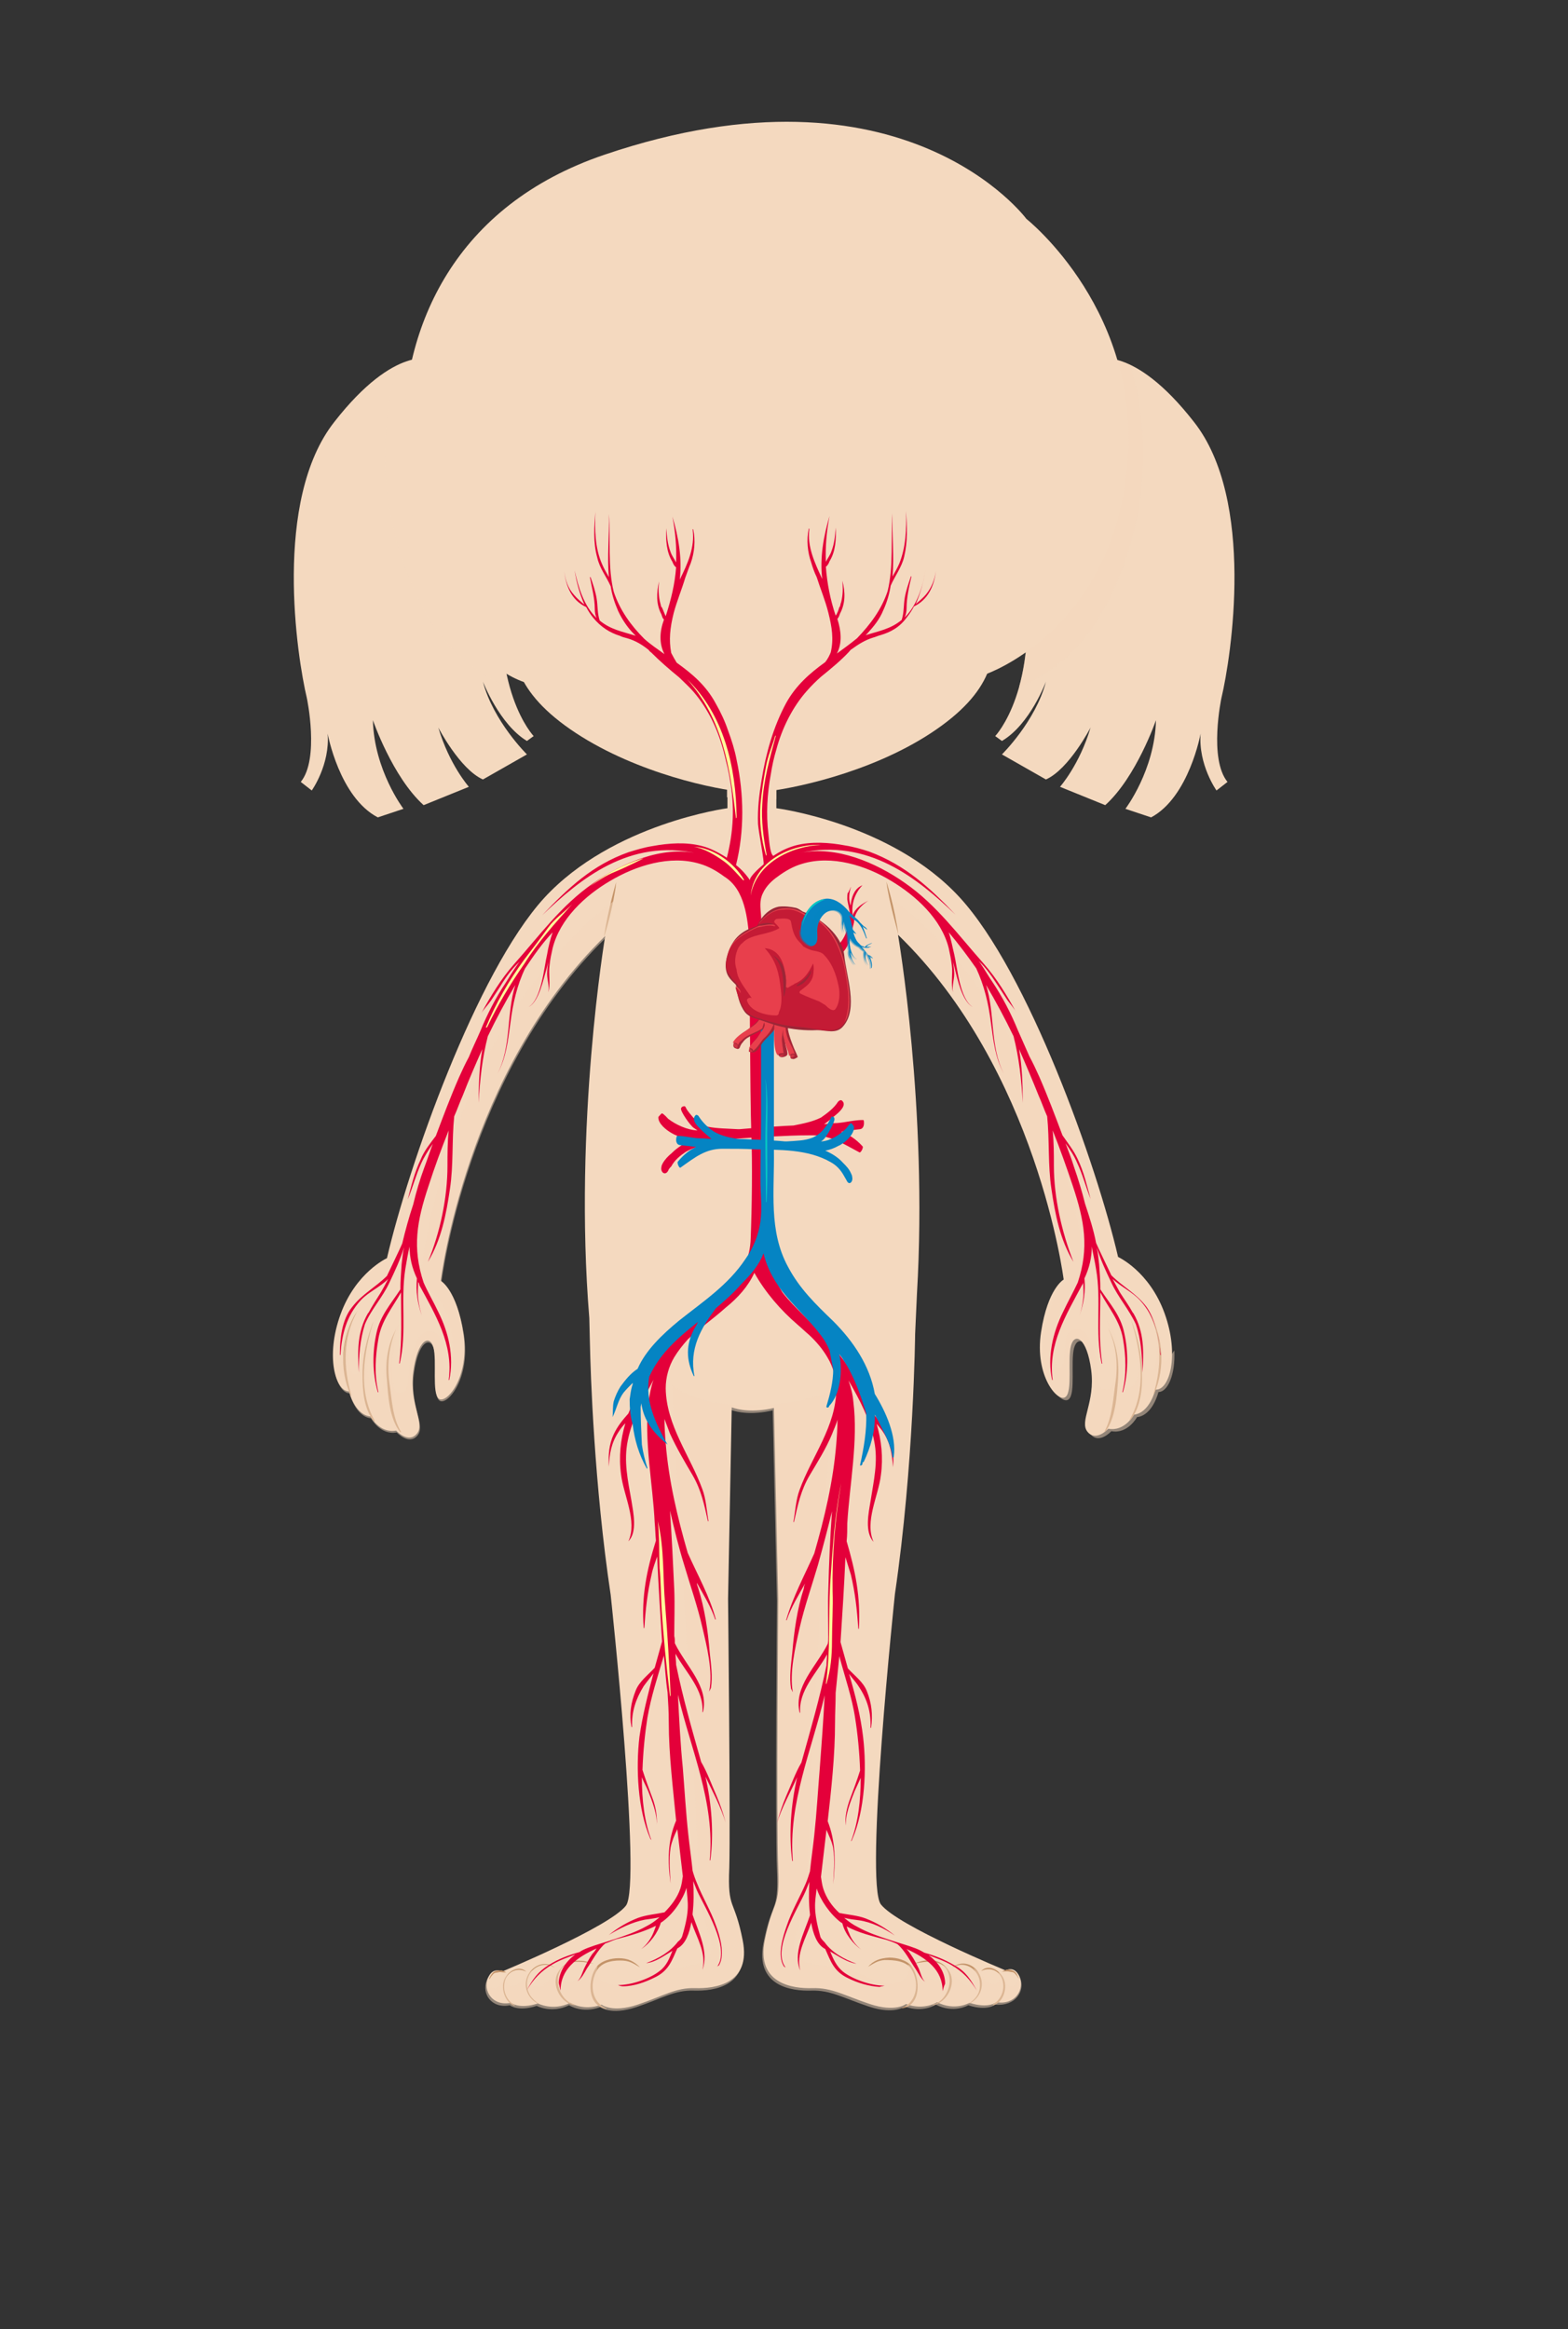 			<svg version="1.1" id="Layer_1" xmlns="http://www.w3.org/2000/svg" xmlns:xlink="http://www.w3.org/1999/xlink"
				x="0px" y="0px" viewBox="0 0 256.5 381" style="enable-background:new 0 0 256.5 381;" xml:space="preserve">
				<rect x="0" y="0" width="256.5" height="381" fill="#333333" stroke="none"/>
				<style type="text/css">
					.st0 {
						fill: #F4D9BF;
					}

					.st1 {
						opacity: 0.7;
						fill: #F4D9BF;
						enable-background: new;
					}

					.st2 {
						fill: #C39368;
					}

					.st3 {
						opacity: 0.8;
						fill: #F4D9BF;
						enable-background: new;
					}

					.st4 {
						opacity: 0.5;
						fill: #F4D9BF;
						enable-background: new;
					}

					.st5 {
						opacity: 0.5;
					}

					.st6 {
						fill: #E4003A;
					}

					.st7 {
						fill: #FFFF9A;
					}

					.st8 {
						fill: #05C8C3;
					}

					.st9 {
						fill: #0584C3;
					}

					.st10 {
						fill: #A62637;
					}

					.st11 {
						opacity: 0.6;
						fill: #E83F4C;
						enable-background: new;
					}

					.st12 {
						fill: #E83F4C;
					}

					.st13 {
						fill: #9C2637;
					}

					.st14 {
						fill: #C41B35;
					}

					.st15 {
						opacity: 0.5;
						fill: #0584C3;
						enable-background: new;
					}
				</style>
				<g>
					<g>
						<g>
							<g>
								<g>
									<path class="st0" d="M190.5,214.8c-2.5-6.9-7.6-9.2-7.6-9.2c-3.5-15.1-14.7-46.6-25.9-58.8c-11.2-12.2-30-14.6-30-14.6l0-5.6
						l-4,0l-4,0l0,5.6c0,0-18.8,2.5-30,14.7c-11.1,12.2-22.2,43.8-25.7,58.9c0,0-5.1,2.3-7.6,9.2s-0.8,12.6,1.4,12.6
						c0,0,0.9,3.8,3.5,4.1c0,0,1.5,2.8,4.2,2.3c0,0,2,2.2,3.4,0.5s-1.3-4.8-0.6-10.1c0.7-5.3,2.7-6.2,3.3-4c0.6,2.2-0.3,7.5,0.9,8.4
						c1.2,0.9,5.1-3.5,4-10.7s-3.7-8.6-3.7-8.6s4.1-34.2,26.9-56.4c0,0-5.2,30.8-2.6,62.5l0.1,4.1c0.1,4.9,0.7,23.2,3.4,41.2
						c0,0,5.1,47.3,2.5,50.8c-2.7,3.5-20.3,10.8-20.3,10.8s-1.5-0.9-2.3,1.1c-0.8,2,0.7,4.6,3.8,4c0,0,1.3,1.1,4.4,0.1
						c0,0,2.4,1.3,5.3-0.1c0,0,2.1,1.4,5.1,0.3c0,0,1.7,1.4,5.9,0c4.2-1.4,6.2-2.8,9.4-2.7c3.3,0.1,9.2-0.7,7.8-7.8
						c-1.4-7.1-2.5-4.8-2.2-11.9c0.2-7.1-0.2-44-0.2-44l0.6-31.3c1.1,0.4,3.4,0.9,6.9,0.1l0.7,31.2c0,0-0.3,36.9,0,44
						c0.3,7.1-0.8,4.8-2.2,11.9c-1.4,7.1,4.6,7.9,7.8,7.8c3.2-0.1,5.2,1.2,9.4,2.6c4.2,1.4,5.9,0,5.9,0c3,1.1,5.1-0.3,5.1-0.3
						c2.9,1.5,5.3,0.1,5.3,0.1c3.1,1,4.4-0.1,4.4-0.1c3.1,0.5,4.6-2.1,3.8-4.1s-2.3-1.1-2.3-1.1s-17.7-7.3-20.4-10.8
						c-2.7-3.5,2.3-50.8,2.3-50.8c3.1-21.1,3.3-42.5,3.3-42.5l0.3-6.6l0,0c1.8-30.4-3.1-58.7-3.1-58.7
						c22.8,22.1,27.1,56.4,27.1,56.4s-2.6,1.4-3.7,8.6c-1.1,7.2,2.8,11.6,4,10.6c1.2-0.9,0.3-6.2,0.9-8.4c0.6-2.2,2.6-1.3,3.3,4
						s-2,8.4-0.6,10.1c1.4,1.7,3.4-0.5,3.4-0.5c2.7,0.5,4.2-2.3,4.2-2.3c2.6-0.3,3.5-4.1,3.5-4.1C191.3,227.5,193,221.7,190.5,214.8
						z" />
									<path class="st1" d="M127,130.7l0-4l-8.1,0l0,3.7C121.3,131.3,124.2,131.2,127,130.7z" />
									<g>
										<g>
											<g>
												<g>
													<path class="st2" d="M182.5,226c0.4-3,0.1-6-1.2-8.7c0,0,0,0,0,0c1.4,2.6,1.8,5.4,1.6,8.3c-0.2,2.7-0.4,6.4-2.1,8.6
										c0,0-0.1,0-0.1-0.1C182,231.7,182.1,228.6,182.5,226z" />
													<path class="st2" d="M185,215.8C185,215.8,185.1,215.8,185,215.8c1.1,2.9,1.8,5.6,1.8,8.7c0.1,2.6-0.2,5.7-1.9,7.8
										c0,0-0.1,0-0.1-0.1C187.7,227.3,186.6,220.9,185,215.8z" />
													<path class="st2" d="M187.7,214.2C187.7,214.2,187.7,214.2,187.7,214.2c2.6,4.1,3,9.4,1.1,13.8c0,0-0.1,0-0.1,0
										C190.1,223.3,190.1,218.6,187.7,214.2z" />
												</g>
											</g>
											<path class="st2" d="M100.8,144.3c0,0-1.2,3.9-2,8.9C98.9,153.2,100.5,147.6,100.8,144.3z" />
											<path class="st2" d="M145,144.2c0,0,1.3,3.9,2,8.9C147.1,153.1,145.4,147.6,145,144.2z" />
											<g>
												<g>
													<path class="st2" d="M63.7,226.2c-0.4-3-0.1-6,1.1-8.8c0,0,0,0,0,0c-1.4,2.6-1.8,5.4-1.5,8.3c0.2,2.7,0.4,6.4,2.2,8.6
										c0,0,0.1,0,0.1-0.1C64.2,231.9,64.1,228.9,63.7,226.2z" />
													<path class="st2" d="M61.1,216.1C61.1,216,61.1,216,61.1,216.1c-1.1,2.9-1.8,5.6-1.8,8.7c0,2.6,0.2,5.7,1.9,7.7
										c0,0,0.1,0,0.1-0.1C58.5,227.5,59.5,221.2,61.1,216.1z" />
													<path class="st2" d="M58.4,214.5C58.5,214.4,58.4,214.4,58.4,214.5c-2.6,4.1-3,9.4-1,13.8c0,0,0.1,0,0.1,0
										C56.1,223.6,56.1,218.9,58.4,214.5z" />
												</g>
											</g>
										</g>
										<g>
											<g>
												<g>
													<path class="st2"
														d="M101.2,320.3c-1.2,0-2.8,0.4-3.6,1.4c-1.5,2-1.6,6.4,1.6,6.9c0,0,0.1-0.1,0-0.1
										c-2.5-1-2.8-4.2-1.5-6.3c0.9-1.4,2.9-1.6,4.3-1.5c1.2,0.1,1.8,0.6,2.7,1.1l0,0C103.7,320.8,102.7,320.3,101.2,320.3z" />
													<path class="st2" d="M91.3,322.6c-1.2,2,0.4,5.1,2.7,5.4c0,0,0.1-0.1,0-0.1c-2-0.5-3.2-3.1-2.6-5c0.8-2.6,3.7-2.1,5.7-1.7
										c0,0,0,0,0,0C94.9,320.4,92.6,320.4,91.3,322.6z" />
													<path class="st2" d="M86.4,323c-1,1.9,0,4.1,1.8,4.8c0,0,0.1,0,0,0c-1.3-0.9-2-1.8-2-3.4c0.1-2.3,2.6-3.9,4.6-2.5
										c0,0,0,0,0,0C89.3,320.6,87.3,321.4,86.4,323z" />
													<path class="st2" d="M82.6,323.6c-0.8,1.5,0,4,1.6,4.5c0,0,0.1,0,0-0.1c-1.2-0.7-1.9-2.1-1.7-3.5c0.2-1.9,2-2.8,3.6-2
										c0,0,0,0,0,0C84.9,321.4,83.2,322.4,82.6,323.6z" />
													<path class="st2"
														d="M82.8,322.6c-0.2-0.1-0.4-0.2-0.7-0.3c-0.3,0-0.8,0-1,0.1c-0.5,0.1-0.9,0.8-1.1,1.3c0,0,0,0,0.1,0
										c0.1-0.2,0.3-0.5,0.5-0.7c0.3-0.4,0.6-0.3,1-0.4C81.9,322.5,82.3,322.7,82.8,322.6C82.8,322.7,82.8,322.7,82.8,322.6z" />
												</g>
											</g>
										</g>
										<g>
											<g>
												<g>
													<path class="st2" d="M145.5,320.2c1.2,0,2.8,0.4,3.6,1.4c1.5,2,1.6,6.4-1.5,6.9c0,0-0.1-0.1,0-0.1c2.5-1,2.8-4.2,1.5-6.3
										c-0.9-1.4-2.9-1.5-4.4-1.5c-1.2,0.1-1.8,0.6-2.7,1.1l0,0C142.9,320.7,143.9,320.3,145.5,320.2z" />
													<path class="st2" d="M155.3,322.5c1.2,2-0.4,5.1-2.7,5.5c0,0-0.1-0.1,0-0.1c2-0.5,3.2-3.1,2.6-5c-0.8-2.6-3.7-2.1-5.7-1.7
										c0,0,0,0,0,0C151.7,320.3,154,320.3,155.3,322.5z" />
													<path class="st2" d="M160.2,322.9c1,1.9,0.1,4.1-1.8,4.9c0,0-0.1,0,0,0c1.3-0.9,2-1.8,1.9-3.4c-0.1-2.3-2.6-3.9-4.6-2.5
										c0,0,0,0,0,0C157.3,320.5,159.4,321.3,160.2,322.9z" />
													<path class="st2" d="M164.1,323.5c0.8,1.5,0.1,4-1.6,4.5c0,0-0.1,0-0.1-0.1c1.2-0.7,1.9-2.1,1.7-3.5c-0.2-1.9-2-2.8-3.6-2
										c0,0,0,0,0,0C161.7,321.2,163.4,322.2,164.1,323.5z" />
													<path class="st2" d="M163.9,322.5c0.2-0.1,0.4-0.2,0.7-0.3c0.3-0.1,0.8,0,1,0.1c0.5,0.1,0.9,0.8,1.1,1.3c0,0,0,0-0.1,0
										c-0.1-0.2-0.3-0.5-0.5-0.7c-0.3-0.4-0.6-0.3-1-0.4C164.7,322.4,164.3,322.5,163.9,322.5
										C163.9,322.6,163.8,322.5,163.9,322.5z" />
												</g>
											</g>
										</g>
									</g>
								</g>
								<path class="st3" d="M124.2,205.6c0,0.7-0.3,1.3-0.7,1.3s-0.7-0.6-0.7-1.3c0-0.7,0.3-1.3,0.7-1.3
					C123.9,204.4,124.2,204.9,124.2,205.6z" />
								<path class="st4" d="M68.6,210.4c6.1,1.2,6.1,13.1,4.9,13.6c-1.2,0.4-1.2-2-1.3-4.2c-0.2-2.2-2.1-2-2.1-2
					c-2.8,0.2-3.3,6.8-3.4,8.2c-0.2,1.4-0.2,1.7-1.2,1.8c-1,0.1-1.1-1.1-1.1-1.1c-1-3.5,0.9-10.1,0.9-10.1c-2,1.9-2.5,7.8-2.6,8.9
					c0,1.1,0.1,2-0.9,2.1c-1,0-1.3-1.4-1.3-1.4c-1.2-4.5,1.2-10.8,1.2-10.8c-1.6,1.9-2.3,6.4-2.5,7.7c-0.2,1.3-0.7,1.5-0.7,1.5
					c-1,0.6-1.2-0.8-1.2-0.8c-1-4.1,1.2-9.2,1.2-9.2c-2.3,2.9-2.3,7.8-2.5,8.3c-0.2,0.6-0.3,0.4-0.3,0.4c-0.8-0.1-1-1.3-1.1-2.1
					c-0.2,3.9,1.1,6.7,2.6,6.7c0,0,0.9,3.8,3.5,4.1c0,0,1.5,2.8,4.2,2.3c0,0,2,2.2,3.4,0.5s-1.3-4.8-0.6-10.1c0.7-5.3,2.7-6.2,3.3-4
					c0.6,2.2-0.3,7.5,0.9,8.4c1.2,0.9,5.1-3.5,4-10.7s-3.7-8.6-3.7-8.6s4.1-34.2,26.9-56.4l1.4-6.1C71.9,169,68.6,210.4,68.6,210.4z
					" />
								<path class="st4" d="M166.9,323.6c-0.1-0.3-0.2-0.5-0.4-0.7h-0.2c0,0,0.7,1.3-0.5,1.9s-1.3-1.7-2.5-2.2c0,0,0.9,1.6-0.5,1.9
					c-1.5,0.3-2.2-1.8-3.6-2.6c0,0,1.5,1.9-0.3,2.7c-1.7,0.8-2.7-2.2-4.7-3.2c0,0,1.1,1.5-0.5,2.3c-1.6,0.8-3.8-1.9-5.2-2.4
					c0,0,1.1,2.4-2.1,3.1c-3.2,0.7-5.3-2.5-10.6-2.8c-5.2-0.3-6.9-1.4-5.5-5.6c1.4-4.2,2.1-4.9,1.8-8.5c-0.3-3,2.9-61.8,4-80
					c-3.8,1.5-7.8,2.2-11.9,2.3c-4.8,0.1-10.4-0.2-14.3-3.3c1,16.9,4.6,78,4.3,81.1c-0.3,3.6,0.4,4.2,1.8,8.5
					c1.4,4.2-0.3,5.3-5.5,5.7c-5.2,0.3-7.4,3.5-10.6,2.8c-3.2-0.7-2.1-3-2.1-3c-1.5,0.5-3.7,3.2-5.2,2.4c-1.6-0.8-0.5-2.3-0.5-2.3
					c-2,0.9-2.9,4-4.6,3.2c-1.7-0.8-0.3-2.7-0.3-2.7c-1.4,0.8-2.1,2.9-3.6,2.6s-0.5-1.9-0.5-1.9c-1.2,0.6-1.3,2.8-2.5,2.3
					c-1.3-0.5-0.5-1.9-0.5-1.9h-0.1c-0.2,0.2-0.3,0.4-0.4,0.7c-0.8,2,0.7,4.6,3.8,4c0,0,1.3,1.1,4.4,0.1c0,0,2.4,1.3,5.3-0.1
					c0,0,2.1,1.4,5.1,0.3c0,0,1.7,1.4,5.9,0c4.2-1.4,6.2-2.8,9.4-2.7c3.3,0.1,9.2-0.7,7.8-7.8c-1.4-7.1-2.5-4.8-2.2-11.9
					c0.2-7.1-0.2-44-0.2-44l0.6-31.3c1.1,0.4,3.4,0.9,6.9,0.1l0.7,31.2c0,0-0.3,36.9,0,44c0.3,7.1-0.8,4.8-2.2,11.9
					c-1.4,7.1,4.6,7.9,7.8,7.8c3.2-0.1,5.2,1.2,9.4,2.6c4.2,1.4,5.9,0,5.9,0c3,1.1,5.1-0.3,5.1-0.3c2.9,1.5,5.3,0.1,5.3,0.1
					c3.1,1,4.4-0.1,4.4-0.1C166.2,328.2,167.7,325.6,166.9,323.6z" />
								<path class="st4" d="M190.6,222.7c0,0-0.1,0.2-0.3-0.4c-0.1-0.6-0.2-5.4-2.5-8.3c0,0,2.2,5.1,1.2,9.2c0,0-0.2,1.4-1.2,0.8
					c0,0-0.5-0.2-0.7-1.5s-0.9-5.8-2.5-7.7c0,0,2.4,6.2,1.3,10.8c0,0-0.3,1.4-1.3,1.4c-1,0-0.9-0.9-0.9-2s-0.6-7.1-2.6-8.9
					c0,0,1.9,6.5,0.9,10.1c0,0-0.1,1.1-1.1,1.1c-1-0.1-1.1-0.4-1.2-1.7c-0.1-1.4-0.7-7.9-3.4-8.2c0,0-1.8-0.2-2,2.1
					c-0.2,2.2-0.1,4.7-1.3,4.2c-1.2-0.4-1.3-12.4,4.9-13.6c0,0-3.4-41.4-31.9-63.1l1.4,6.1c0,0,0.2,0.2,0.4,0.6
					c22.5,22.1,26.7,56,26.7,56s-2.6,1.4-3.7,8.6c-1.1,7.2,2.8,11.6,4,10.6c1.2-0.9,0.3-6.2,0.9-8.4c0.6-2.2,2.6-1.3,3.3,4
					s-2,8.4-0.6,10.1c1.4,1.7,3.4-0.5,3.4-0.5c2.7,0.5,4.2-2.3,4.2-2.3c2.6-0.3,3.5-4.1,3.5-4.1c1.5,0,2.8-2.8,2.6-6.8
					C191.6,221.5,191.3,222.6,190.6,222.7z" />
							</g>
						</g>
						<g>
							<g>
								<path class="st0 all" d="M70.8,58.8c0,0-6.1-2.6-16.1,10.2c-10.1,12.8-6.1,38.5-4.5,45.2c0,0,2.1,9.9-1,13.7l1.8,1.4
					c0,0,3-4.2,2.6-9.3c0,0,1.9,10.4,8.2,13.7l4.2-1.4c0,0-4.8-6.3-5-14.5c0,0,3.2,9.3,8.3,13.9l7.4-3c0,0-3.2-3.6-5-9.7
					c0,0,3.5,6.8,7.3,8.5l7.2-4.1c0,0-5.5-5.4-7.2-11.9c0,0,2.7,7,7.2,9.7l1.1-0.8c0,0-7.4-7.7-4.7-27.1
					C85.2,74,70.8,58.8,70.8,58.8z" />
								<g class="st5">
									<path class="st0" d="M69.8,100.5c0,0,4.1,8.1,13.4,11.9c-1.2-4.3-1.9-10.5-0.7-19C85.2,74,70.8,58.8,70.8,58.8S68.7,58,65,59.8
						C64.6,61.2,58.5,80.5,69.8,100.5z" />
								</g>
							</g>
							<g>
								<path class="st0" d="M179.2,58.8c0,0,6.1-2.6,16.1,10.2c10.1,12.8,6.1,38.5,4.5,45.2c0,0-2.1,9.9,1,13.7l-1.8,1.4
					c0,0-3-4.2-2.6-9.3c0,0-1.9,10.4-8.1,13.7l-4.2-1.4c0,0,4.8-6.3,5-14.5c0,0-3.2,9.3-8.3,13.9l-7.4-3c0,0,3.2-3.6,5-9.7
					c0,0-3.5,6.8-7.3,8.5l-7.2-4.1c0,0,5.5-5.4,7.2-11.9c0,0-2.6,7-7.2,9.7l-1.1-0.8c0,0,7.4-7.7,4.7-27.1
					C164.7,74,179.2,58.8,179.2,58.8z" />
								<g>
									<path class="st4" d="M180.1,100.5c0,0-4.1,8.1-13.4,11.9c1.2-4.3,1.9-10.5,0.7-19c-2.8-19.4,11.7-34.6,11.7-34.6
						s2.1-0.8,5.8,0.9C185.4,61.2,191.5,80.5,180.1,100.5z" />
								</g>
							</g>
							<path class="st0" d="M167.9,35.8c0,0-20-27.1-69-10.5c-49,16.6-34.4,78.9-13.1,86.3l75.4-1.3c0,0,20.1-6.8,23.1-33
				C187.4,51.2,167.9,35.8,167.9,35.8z" />
							<path class="st0" d="M165.5,67.2c-3.1-1.3-9.1-3-17.5-3.9c-0.6-6.9-2.4-10-2.4-10c0.6,4.8-0.7,9.7-0.7,9.7l0,0
				c-7.1-0.7-14.7-1.2-20.3-1.4c-0.6-5.5-0.4-10.3-0.4-10.3c-1.8,4-1.7,10.2-1.7,10.2c-4-0.2-15,0.9-18.8,1.7
				c-0.3-9.1,2.1-14.9,2.1-14.9c-3.5,4.4-5.6,15.8-5.6,15.8l0,0c-10.9,2.8-18.5,6.3-18.5,6.3s-0.9,8.6,1.9,18.6c0,0,2,6.7,0.8,12.3
				c-1.2,5.6-0.4,11.9,9.8,18.6s23.2,9.3,27.3,9.6c0,0,1.8,0.2,3.5,0c4.1-0.4,17.1-2.9,27.3-9.6c10.2-6.7,11-12.9,9.8-18.6
				c-1.2-5.6,0.8-12.3,0.8-12.3C165.7,78.9,165.5,67.2,165.5,67.2z" />
						</g>
					</g>
					<g>
						<path id="redSmallArtery" class="st6 all" d="M137.6,185.1c1-0.1,2.1-0.3,3.1-0.4c0.6-0.1,0.7-0.8,0.6-1.4c0-0.1-0.1-0.1-0.2-0.1c-1.4,0-2.8,0.4-4.2,0.5
			c-0.7,0-1.4,0.1-2.1,0.2c0.7-0.5,1.3-1,2-1.6c0.6-0.5,1.8-1.6,0.9-2.3c0,0,0,0,0,0c-0.2-0.1-0.4,0-0.6,0.2
			c-0.7,1.1-1.8,1.9-2.8,2.6c-1.4,0.7-3,1-4.5,1.3c-0.8,0-6.7,0.4-8.8,0.6c-0.1,0-0.2,0-0.3,0c-1.7-0.1-3.4-0.1-4.9-0.4
			c-0.8-0.3-1.6-0.8-2.4-1.5c-0.4-0.5-0.9-1-1.2-1.6c-0.1-0.3-0.3-0.3-0.5-0.2c-0.1,0-0.2,0.1-0.3,0.3c-0.1,0.5,1.5,2.8,2.1,3.2
			c0.2,0.1,0.4,0.3,0.6,0.4c0,0-0.1,0-0.1,0c-1.6-0.1-3.4-0.9-4.7-1.9c-0.1-0.1-0.6-0.7-1-0.9c-0.2,0.1-0.4,0.4-0.6,0.6
			c-0.1,1.1,1.4,2.2,2.1,2.6c0.2,0.1,0.5,0.3,0.8,0.4c0.8,0.4,1.7,0.6,2.6,0.8c-1.3,0.5-2.4,1.2-3.3,2.1c-0.6,0.5-1.1,1-1.5,1.7
			c-0.1,0.2-0.2,0.4-0.2,0.6c-0.2,0.8,0.6,1.5,1.1,0.6c0.1-0.3,0.3-0.5,0.5-0.7c0.6-1.1,1.5-1.8,2.4-2.4c4.2-2.3,9.9-2.2,14.1-2.5
			c2.1-0.1,4.1-0.2,6.2-0.2c3.2-0.1,5.3,1.3,8.1,2.8c0.2,0.1,0.7-0.8,0.5-1C140,186.3,138.9,185.6,137.6,185.1z" />
						<g>
							<path id="wholeLargeRedArtery" class="st6 all" d="M187.5,213.7c-1.7-2.2-3.8-3.2-5.7-5.1c0,0-2.5-5.2-2.5-5.3c-0.4-2.1-1.1-4.3-1.8-6.4c-0.5-2-1.1-4-1.8-6
				c-0.4-1.3-0.9-2.6-1.4-3.9c0.7,1,1.4,2,1.9,3.2c0.9,1.9,1.4,3.9,2.2,5.9c0,0,0.1,0,0,0c-0.6-2.2-1.1-4.4-2.1-6.5
				c-0.7-1.5-1.6-2.6-2.5-3.9c-1.2-3.2-2.4-6.4-3.8-9.6c-0.5-1.1-1-2.2-1.6-3.3c-0.6-1.4-1.3-2.9-1.9-4.3c-1.1-2.7-2.5-5.4-4.1-7.8
				c-0.7-1-1.3-2.1-2-3.1c-0.1-0.1-0.2-0.3-0.3-0.4c1.3,1.2,2.2,2.6,3.2,4.1c0.5,0.8,1,1.5,1.5,2.3c0.5,0.7,1.1,1.3,1.5,2.1
				c-1.6-2.9-3.2-5.6-5.4-8.1c-4.1-4.6-7.7-9.6-12.9-13.2c-4.7-3.3-11.2-6.1-17.1-4.9c11.2-2.4,19.2,4.2,25.4,10.1c0,0,0.1,0,0,0
				c-4.2-4.4-8.2-8.1-14.1-10.3c-1.2-0.4-2.6-0.8-3.9-1c-2.6-0.5-5.6-0.7-8.2,0c-1.4,0.4-2.4,0.9-3.6,1.7c-0.6-0.4-0.7-2.9-0.8-3.6
				c-0.4-3.2-0.2-6.6,0.4-9.8c0.2-1.3,0.5-2.7,0.9-4c0.9-3.4,2.6-6.9,5-9.6c0.7-0.8,1.5-1.6,2.3-2.3c1.6-1.3,3.2-2.6,4.6-4.1
				c0.1-0.1,0.2-0.3,0.4-0.4c1.1-0.8,2.2-1.5,3.5-1.9c0.4-0.1,0.8-0.3,1.2-0.4c1.7-0.5,3.2-1.3,4.4-3c0.4-0.5,0.8-1.1,1.1-1.7
				c2.3-1.1,3.3-3.3,3.6-5.8c0,0,0-0.1,0,0c-0.2,1.4-0.7,2.7-1.6,3.8c-0.5,0.6-1.1,1.1-1.7,1.6c0.8-1.8,1.3-3.7,1.6-5.6c0,0,0,0,0,0
				C151,95.9,150,99,148,101c0.2-0.5,0.3-1,0.3-1.5c0-1.7,0.4-3.5,0.8-5.2c0,0-0.1-0.1-0.1,0c-0.4,1.2-0.8,2.3-1,3.5
				c-0.2,1.2-0.1,2.4-0.5,3.6c-1.8,1.5-3.7,1.8-5.9,2.5c0.1-0.1,0.2-0.2,0.3-0.3c1-1.1,2-2.3,2.6-3.8c0.6-1.3,1-2.7,1.2-4
				c0.7-1.6,1.8-3,2.2-4.7c0.6-2.5,0.5-4.9,0.3-7.5c0,0,0,0,0,0c0.1,2.9,0,5.9-1.1,8.6c-0.3,0.7-0.7,1.4-1.1,2.1
				c0.3-3.3-0.1-6.6,0-10.3c0,0,0,0,0,0c-0.3,4.2,0.2,8.6-0.8,12.7c-1,3-2.8,5.4-5,7.7c-1.1,0.9-2.2,1.7-3.3,2.5
				c0.9-1.7,0.7-3.7,0.1-5.6c0,0,0,0,0-0.1c0.2-0.2,0.3-0.5,0.4-0.8c0.9-1.7,0.9-3.5,0.4-5.4c0.1,1.2,0.1,2.3-0.2,3.5
				c-0.1,0.2-0.1,0.4-0.2,0.7c0,0,0,0.1-0.1,0.1c-0.1,0.4-0.3,1-0.6,1.4c-0.9-2.7-1.4-5.3-1.6-8c0.3-0.2,0.5-0.6,0.6-0.9
				c1-1.6,1.1-3.6,1-5.5c0,0,0,0,0,0c-0.1,1.4-0.2,2.6-0.7,3.9c-0.2,0.6-0.6,1.1-0.9,1.7c-0.1-2.4,0.1-4.9,0.6-7.5
				c-1,3.4-1.6,6.8-1.2,10.3c-1.2-2.6-2.5-5.3-2.1-8.2c0,0-0.1-0.1-0.1,0c-0.4,1.8-0.2,3.8,0.4,5.5c0.2,0.7,0.5,1.6,0.9,2.4
				c0.6,1.9,1.4,3.8,1.9,5.8c0.6,2.4,0.9,4.3,0.4,6.5c-0.2,0.5-0.5,1.1-0.9,1.6c-2.5,1.8-4.8,3.8-6.4,6.7c-2.1,3.9-3.3,8.2-4,12.5
				c-0.4,2.4-0.7,4.8-0.6,7.3c0.1,1.3,1.1,6.4,0.9,6.6c-1.1,0.9-2.4,2.2-2.2,2.6c-0.6-0.9-1.4-1.8-2.3-2.5
				c1.4-5.6,1.3-11.6,0.1-17.2c-0.3-1.6-0.8-3.2-1.4-4.8c-0.5-1.5-1.2-3-2-4.4c-1.6-3-3.9-4.9-6.4-6.7c-0.3-0.5-0.6-1-0.9-1.6
				c-0.4-2.1-0.2-4.1,0.4-6.5c0.5-1.9,1.3-3.8,1.9-5.8c0.3-0.8,0.6-1.7,0.9-2.4c0.6-1.7,0.8-3.7,0.4-5.5c0-0.1-0.1,0-0.1,0
				c0.4,2.9-0.8,5.6-2.1,8.2c0.4-3.5-0.2-6.9-1.2-10.3c0.5,2.6,0.7,5.1,0.6,7.5c-0.3-0.6-0.7-1.1-0.9-1.7c-0.5-1.3-0.6-2.5-0.7-3.9
				c0,0,0,0,0,0c-0.1,1.9,0,3.9,1,5.5c0.1,0.3,0.3,0.7,0.6,0.9c-0.2,2.7-0.8,5.2-1.7,8c-0.2-0.4-0.4-1-0.6-1.4c0,0,0-0.1-0.1-0.1
				c-0.1-0.2-0.1-0.4-0.2-0.7c-0.3-1.2-0.3-2.3-0.2-3.5c-0.4,1.9-0.5,3.7,0.4,5.4c0.1,0.3,0.2,0.7,0.4,0.8c0,0,0,0,0,0.1
				c-0.7,1.9-0.8,3.9,0.1,5.6c-1.1-0.8-2.3-1.6-3.3-2.5c-2.2-2.2-4-4.7-5-7.7c-1-4-0.5-8.5-0.8-12.7c0,0,0,0,0,0
				c0.1,3.7-0.3,6.9,0,10.3c-0.4-0.7-0.8-1.4-1.1-2.1c-1.2-2.7-1.2-5.7-1.1-8.6c0,0,0,0,0,0c-0.2,2.5-0.4,5,0.3,7.5
				c0.4,1.8,1.5,3.1,2.2,4.7c0.2,1.3,0.6,2.6,1.2,4c0.7,1.5,1.6,2.8,2.6,3.8c0.1,0.1,0.2,0.2,0.3,0.3c-2.2-0.7-4.1-1-5.9-2.5
				c-0.4-1.2-0.3-2.4-0.5-3.6c-0.2-1.2-0.6-2.4-1-3.5c0,0-0.1,0-0.1,0c0.3,1.7,0.8,3.4,0.8,5.2c0,0.6,0.1,1.1,0.3,1.5
				c-2.1-2-3-5.1-3.6-7.8c0,0,0,0,0,0c0.3,1.9,0.8,3.8,1.6,5.6c-0.6-0.5-1.2-1-1.7-1.6c-1-1.1-1.4-2.4-1.6-3.8c0,0,0,0,0,0
				c0.3,2.4,1.2,4.7,3.6,5.8c0.3,0.6,0.7,1.2,1.1,1.7c1.3,1.6,2.8,2.5,4.4,3c0.4,0.2,0.8,0.3,1.2,0.4c1.4,0.4,2.5,1.1,3.5,1.9
				c0.1,0.1,0.2,0.3,0.4,0.4c1.4,1.4,3,2.8,4.6,4.1c0.8,0.8,1.6,1.5,2.3,2.3c2.6,3,4.3,6.8,5.2,10.7c0.3,1.2,0.6,2.4,0.8,3.7
				c0.8,4.4,0.6,8.5-0.5,12.8c-1.4-0.9-2.8-1.6-4-1.9c-2.6-0.7-5.5-0.5-8.2,0c-1.3,0.2-2.6,0.6-3.9,1c-5.9,2.1-9.8,5.8-14.1,10.3
				c0,0,0,0.1,0,0c6.2-5.9,14.2-12.6,25.4-10.1c-5.8-1.3-12.4,1.6-17.1,4.9c-5.2,3.6-8.8,8.6-12.9,13.2c-2.2,2.5-3.8,5.2-5.4,8.1
				c0.4-0.7,1.1-1.4,1.6-2.1c0.5-0.8,1-1.5,1.5-2.3c0.9-1.5,1.9-2.9,3.2-4.1c-0.1,0.1-0.2,0.3-0.3,0.4c-0.7,1-1.4,2.1-2,3.1
				c-1.6,2.4-3,5.1-4.1,7.8c-0.6,1.4-1.3,2.8-1.9,4.3c-0.6,1.1-1.1,2.2-1.6,3.3c-1.4,3.2-2.6,6.4-3.8,9.6c-0.9,1.2-1.9,2.4-2.5,3.9
				c-1,2.1-1.5,4.2-2.1,6.5c0,0,0,0,0,0c0.8-1.9,1.3-3.9,2.2-5.9c0.5-1.1,1.2-2.2,1.9-3.2c-0.5,1.3-0.9,2.6-1.4,3.9
				c-0.7,1.9-1.3,3.9-1.8,6c-0.7,2.1-1.3,4.3-1.8,6.4c0,0.1-2.5,5.3-2.5,5.3c-1.9,1.9-4,2.9-5.7,5.1c-1.7,2.1-2,5.2-2,7.8
				c0,0.1,0.1,0,0.1,0c0.2-3.3,1-6.4,3.3-8.9c1.3-1.4,3.1-2.1,4.5-3.5c-0.4,0.8-0.8,1.5-1.2,2.2c-0.7,1.1-1.4,2.2-2,3.3
				c0,0,0,0-0.1,0.1c-1.8,3.1-1.7,6.3-1.5,9.7c0,0,0,0,0,0c0-2.8,0.2-5.4,1-7.9c1-2.4,2.9-4.4,4-6.8c0.9-1.9,1.8-3.8,2.4-5.8
				c-0.2,0.9-0.3,1.9-0.4,2.8c-0.1,1.4-0.2,2.8-0.2,4.1c-1.5,2.3-3.3,4.3-3.9,7.1c-0.7,3.1-0.7,6.6,0.2,9.7c0,0.1,0.1,0,0.1,0
				c-0.7-2.8-0.5-5.9,0-8.7c0.5-3,2.3-5.1,3.7-7.6c0,3.9,0.2,7.7-0.3,11.6c0,0.1,0.1,0,0.1,0c1.2-5.1,0.1-10.3,0.9-15.4
				c0.2-1.2,0.4-2.4,0.7-3.7c0,1.8,0.4,3.5,1.2,5.2c-0.2,2.2,0.1,4,0.8,6.1c0,0,0,0,0,0c-0.3-1-0.5-1.9-0.6-2.9
				c-0.1-0.9,0-1.8,0-2.6c0.1,0.1,0.2,0.3,0.2,0.5c2.6,4.8,5.6,9.7,4.8,15.5c0,0.1,0.1,0,0.1,0c0.8-3.8-0.1-7.7-1.8-11.1
				c-0.8-1.7-1.7-3.2-2.4-4.8c-1.9-5.7-1.1-10.1,0.8-15.8c1-3.1,2.1-6.1,3.3-9.1c-0.2,1.9-0.2,3.9-0.2,5.8c0,5.2-1.2,10.9-3.2,15.7
				c2.2-3.6,3-7.8,3.6-11.9c0.6-3.9,0.3-8,0.7-11.9c0.5-1.1,0.9-2.3,1.4-3.4c1-2.6,2.1-5.1,3.2-7.6c-0.5,2.9-0.6,5.8-0.6,8.8
				c0,0,0,0,0,0c0.2-3.8,0.6-7.4,1.5-10.9c1.4-2.9,2.9-5.7,4.5-8.4c-1.5,4.8-0.6,10-2.9,14.5c0,0,0,0,0,0c1.4-2.6,1.7-5.4,2.1-8.3
				c0.4-3.2,1.1-6.2,2.4-8.9c1.4-2.1,2.8-4.1,4.5-5.9c-0.4,1.2-0.7,2.4-0.9,3.6c-0.5,2.1-0.9,7.3-3,8.6c0,0,0,0,0,0
				c1.7-0.9,2.4-4.6,2.9-6.2c0.1-0.4,0.2-0.8,0.3-1.2c-0.1,0.6-0.2,1.3-0.2,2c0,1,0.4,2,0.2,3c0.4-1.3,0-2.9,0.2-4.4
				c0.1-1,0.3-1.9,0.5-2.8c1.2-4.8,5.3-8.6,9.4-11c4.2-2.5,9.8-4.3,14.7-2.8c1.4,0.4,2.8,1.2,4,2.1c3.4,2.1,3.8,6.9,4.1,10.5
				c0,0.5,0.1,26.4,0.3,31.3c0.2,5.2,0.1,12.3-0.1,17.4c-0.2,6.1-4.3,8.3-8.5,12.4c-4.6,4.5-9.2,10-11.5,16.2
				c-0.9,1-1.8,2.1-2.4,3.4c-0.8,1.7-0.9,3.4-0.8,5.3c0,0,0,0,0,0c0.1-2.1,0.4-3.9,1.6-5.7c0.3-0.5,0.7-1,1.1-1.4
				c-0.8,2.7-1.1,5.5-0.7,8.4c0.4,3.4,2.7,7.6,1.2,10.9c1.5-1.5,0.8-4.7,0.5-6.6c-0.6-3.4-1.3-6.5-0.6-9.9c0.7-3.5,2.5-6.7,4.2-9.9
				c-0.4,1.1-0.6,2.3-0.8,3.5c-0.8,6.4,0.7,13.5,1,19.9c0.1,1,0.1,1.9,0.2,2.9c-1.5,4.8-2.4,9.1-2,14.3c0,0,0.1,0,0.1,0
				c0.2-3,0.5-5.8,1.2-8.8c0.2-1,0.6-2,0.9-2.9c0.2,4.6,0.5,9.2,0.8,13.9c-0.4,1.4-0.8,2.9-1.2,4.3c-1.1,1.2-2.5,2.2-3.1,3.7
				c-0.8,2-1.1,3.9-0.7,6c0,0,0.1,0,0.1,0c-0.1-2.5,0.6-4.6,1.9-6.7c0.5-0.7,1.1-1.4,1.6-2.1c-0.9,3.4-1.8,6.9-2.3,10.4
				c-0.6,5.1-0.3,11.9,1.8,16.7c0.1,0.1,0.2,0.2,0.2,0.3c-1.2-3.1-1.6-6.7-1.6-10.4c0.3,0.8,0.7,1.5,1,2.2c0.6,1.5,1.6,4,1.4,5.6
				c0.2-1.2-0.2-3.1-0.6-4.2c-0.6-1.6-1.2-3.2-1.7-4.8c0.1-3,0.4-5.9,0.8-8.5c0.6-3.5,1.7-6.8,2.7-10.2c0.2,2,0.3,4,0.6,6
				c0.1,1.6,0.2,3.2,0.2,4.9c0,5.3,0.7,10.8,1.2,16.1c-1.4,3.3-1.4,6.6-0.9,10.3c0,0,0,0,0,0c-0.1-2-0.3-3.9,0-5.9
				c0.2-1,0.6-2,1.1-3c0.3,2.6,0.6,5.1,0.9,7.7c-0.1,0.7-0.2,1.4-0.4,2c-0.5,1.5-1.5,2.8-2.6,3.9c-1.4,0.3-2.9,0.4-4.3,0.9
				c-1.8,0.7-3.3,1.6-4.8,2.8c1.8-1.1,3.8-2.1,5.9-2.5c0.7-0.1,1.6-0.2,2.4-0.4c-0.7,0.6-1.4,1.1-2.2,1.5c-1.6,0.9-3.4,1.5-5.2,2.1
				c-1.5,0.5-3,0.9-4.3,1.4c-0.5,0.2-1,0.4-1.4,0.7c-1.8,0.5-3.4,1.1-5,2.1c-1.8,1.1-2.7,2.4-3.6,4.1c0,0,0,0,0,0
				c1.1-1.8,2.3-3.1,4.2-4.2c1.2-0.7,2.4-1.1,3.7-1.6c-1.5,1.1-2.5,2.6-2.7,4.4c0,0,0,0.1,0,0.1c0,0,0-0.1,0-0.1c0,0.1,0,0.2,0,0.3
				c0.1,0.4,0.2,0.8,0.3,1.2c0-3.5,2.6-5.4,5.9-6.9c-0.2,0.3-0.4,0.6-0.7,0.9c-0.5,0.7-0.9,1.5-1.3,2.3c-0.3,0.6-0.6,1.8-1.2,2.2
				c0,0,0,0.1,0,0c0.7-0.4,1.2-1.4,1.6-2.1c0.9-1.3,1.8-3.1,3-4.1c0.6-0.2,1.2-0.5,1.8-0.7c2.4-0.6,4.7-1.3,6.5-2.2
				c-0.1,0.4-0.3,0.8-0.4,1.1c-0.4,1-1.1,2-2,2.7c0,0,0,0,0,0c1.4-0.9,2.7-2.6,3.2-4.3c0.1-0.1,0.2-0.1,0.3-0.2
				c1.8-1.3,3.3-3.6,3.9-5.5c0.2,2.5,0.6,3.5-0.7,7.9c-0.1,0.3-0.3,0.6-0.7,0.9c-1.2,1.6-3.2,2.8-5.2,3.5c1.5-0.1,2.9-1.2,4.3-2
				c-0.5,1.2-0.9,2.4-2.1,3.3c-1.5,1.2-4.5,2.3-6.8,2.3c0.2,0.1,0.5,0.2,0.8,0.2c1.8,0,3.7-0.7,5.1-1.4c2.4-1.1,2.9-2.8,3.8-4.8
				c1.4-0.7,2-2.6,2.3-4.3c0.9,2.6,2.5,5.1,1.8,7.8c1.1-2.8-0.6-6.1-1.6-9c0-0.1,0-0.1,0-0.2c0.2-1.7,0.2-3.5,0.1-5.3
				c0.2,0.5,0.4,1,0.6,1.5c1.2,2.7,5.6,9.5,3.3,12.5c0.1-0.1,0.2-0.2,0.3-0.2c1.1-1.8,0.1-5-0.5-6.6c-0.8-2.3-2.2-4.6-3.1-6.9
				c-0.3-0.7-0.5-1.3-0.7-2c-0.2-2-0.5-4-0.7-5.9c-0.4-3.6-0.6-7.2-0.9-10.9c-0.4-4-0.6-8-0.8-12c2.1,9,6.1,17.6,5.2,27.1
				c0,0,0.1,0,0.1,0c0.6-4.5,0.2-9.3-0.8-13.7c1.2,2.5,2.5,4.9,3.3,7.5c0,0,0,0,0,0c-0.4-1.5-0.9-3-1.5-4.4
				c-0.8-1.8-1.5-3.8-2.5-5.5c-1.5-5.3-3-10.5-4.1-15.9c0-0.6-0.1-1.2-0.1-1.8c1.7,3.1,4.7,5.9,4.4,9.6c0,0,0.1-0.1,0.1-0.1
				c1-4.1-2.8-7.5-4.6-11.2c0-0.4,0-0.8-0.1-1.2c0-2.5,0.1-5,0-7.6c-0.2-4.3-0.4-8.6-0.7-12.9c0.7,3,1.4,5.9,2.3,8.8
				c1,3.4,2.2,6.8,3,10.3c0.7,3,1.8,7.3,1.1,10.5c0.1-0.2,0.2-0.4,0.3-0.6c0.3-1.9,0-3.9-0.2-5.8c-0.3-3.6-0.8-7.1-1.9-10.6
				c-0.1-0.3-0.2-0.5-0.2-0.8c1.1,2,2.3,3.9,3,6c0,0,0.1,0,0.1,0c-1-3.8-3-7.3-4.6-10.9c-1.7-5.9-3.1-11.8-3.6-17.9
				c-0.1-1.2-0.2-2.6-0.2-4c0.3,0.8,0.6,1.6,0.9,2.4c1.1,2.4,2.4,4.6,3.7,6.8c1.4,2.4,1.9,4.8,2.5,7.5c0,0.1,0.1,0,0.1,0
				c-0.3-1.7-0.4-3.6-1-5.2c-2-5.5-5.9-10.4-6-16.5c0-1.8,0.5-3.6,1.4-5.1c0.6-1,1.4-2,2.2-2.9c1.9-1.8,4.2-3.4,6.2-5.2
				c2-1.6,3.7-3.5,4.7-5.7c1.8,3.2,4.3,6.1,7.1,8.5c0.6,0.5,1.2,1.1,1.8,1.6c1.2,1.1,2.3,2.4,3.1,3.8c0.9,1.5,1.4,3.3,1.4,5.1
				c0,6.1-4,11-6,16.5c-0.6,1.6-0.7,3.5-1,5.2c0,0.1,0.1,0.1,0.1,0c0.6-2.7,1.1-5.1,2.5-7.5c1.3-2.2,2.7-4.4,3.7-6.8
				c0.3-0.8,0.7-1.6,0.9-2.4c0,1.4-0.1,2.8-0.2,4c-0.5,6.1-1.9,12-3.6,17.9c-1.6,3.6-3.5,7.1-4.6,10.9c0,0,0.1,0.1,0.1,0
				c0.7-2.1,1.9-4,3-6c-0.1,0.3-0.2,0.5-0.2,0.8c-1.1,3.4-1.6,7-1.9,10.6c-0.2,1.9-0.5,3.9-0.2,5.8c0.1,0.2,0.2,0.4,0.3,0.6
				c-0.6-3.1,0.4-7.4,1.1-10.5c0.8-3.5,2-6.9,3-10.3c0.8-2.9,1.6-5.9,2.3-8.8c-0.3,4.3-0.5,8.6-0.6,12.9c-0.1,2.5,0,5,0,7.6
				c0,0.4,0,0.8-0.1,1.2c-1.8,3.6-5.6,7-4.6,11.2c0,0,0.1,0.1,0.1,0.1c-0.3-3.7,2.7-6.5,4.4-9.6c0,0.6-0.1,1.2-0.1,1.8
				c-1.1,5.4-2.6,10.5-4.1,15.9c-1,1.7-1.7,3.7-2.5,5.5c-0.6,1.4-1.1,2.9-1.5,4.4c0,0,0,0,0,0c0.8-2.6,2.2-5,3.3-7.5
				c-1,4.4-1.4,9.3-0.8,13.7c0,0,0.1,0,0.1,0c-0.8-9.5,3.1-18.1,5.2-27.1c-0.2,4-0.5,8-0.8,12c-0.3,3.6-0.5,7.2-0.9,10.9
				c-0.2,1.9-0.5,3.9-0.7,5.9c-0.2,0.6-0.4,1.3-0.7,2c-1,2.3-2.3,4.5-3.1,6.9c-0.6,1.7-1.6,4.8-0.5,6.6c0.1,0.1,0.2,0.2,0.3,0.2
				c-2.3-3,2.1-9.7,3.3-12.5c0.2-0.5,0.4-1,0.6-1.5c-0.1,1.8-0.1,3.6,0.1,5.3c0,0.1,0,0.1,0,0.2c-1,3-2.8,6.2-1.6,9
				c-0.7-2.7,0.9-5.2,1.8-7.8c0.3,1.7,0.9,3.6,2.3,4.3c0.9,2,1.4,3.7,3.8,4.8c1.4,0.7,3.3,1.3,5.1,1.4c0.2-0.1,0.5-0.1,0.8-0.2
				c-2.3,0-5.3-1.1-6.8-2.3c-1.1-0.9-1.6-2.1-2.1-3.3c1.4,0.8,2.8,1.8,4.3,2c-2-0.7-4.1-1.9-5.2-3.5c-0.3-0.3-0.6-0.6-0.7-0.9
				c-1.2-4.4-0.9-5.5-0.6-7.9c0.6,1.9,2.2,4.2,3.9,5.5c0.1,0.1,0.2,0.1,0.3,0.2c0.4,1.7,1.8,3.4,3.1,4.3c-0.9-0.7-1.6-1.6-2-2.7
				c-0.2-0.4-0.3-0.8-0.4-1.1c1.8,1,4.2,1.6,6.5,2.2c0.6,0.2,1.2,0.4,1.8,0.7c1.2,1,2.1,2.8,3,4.1c0.4,0.6,0.9,1.7,1.6,2.1
				c0,0,0,0,0,0c-0.6-0.4-0.8-1.5-1.1-2.2c-0.4-0.8-0.8-1.6-1.3-2.3c-0.2-0.3-0.4-0.6-0.7-0.9c3.3,1.5,5.9,3.4,5.9,6.9
				c0.1-0.4,0.2-0.8,0.4-1.2c0-0.1,0-0.2,0-0.3c0,0,0,0.1,0,0.1c0,0,0-0.1,0-0.1c-0.1-1.8-1.2-3.3-2.7-4.4c1.2,0.5,2.5,0.9,3.7,1.6
				c1.9,1.1,3.1,2.4,4.2,4.2c0,0,0,0,0,0c-1-1.8-1.8-3.1-3.6-4.1c-1.7-1-3.2-1.6-5-2.1c-0.5-0.3-0.9-0.5-1.4-0.7
				c-1.3-0.5-2.8-0.9-4.3-1.4c-1.8-0.6-3.6-1.2-5.2-2.1c-0.8-0.4-1.5-0.9-2.2-1.5c0.8,0.2,1.6,0.3,2.4,0.4c2.1,0.3,4.1,1.3,5.9,2.5
				c-1.5-1.2-3-2.1-4.8-2.8c-1.3-0.5-2.9-0.6-4.3-0.9c-1.2-1.1-2.1-2.4-2.6-3.9c-0.2-0.6-0.3-1.3-0.4-2c0.3-2.6,0.6-5.1,0.9-7.7
				c0.4,1,0.9,1.9,1.1,3c0.3,2,0.1,3.9,0,5.9c0,0,0,0,0,0c0.4-3.7,0.4-7-0.9-10.3c0.6-5.3,1.2-10.8,1.2-16.1c0-1.6,0.1-3.2,0.1-4.9
				c0.2-2,0.4-4,0.6-6c0.9,3.4,2.1,6.8,2.6,10.2c0.4,2.5,0.7,5.5,0.8,8.5c-0.5,1.6-1.1,3.2-1.7,4.8c-0.4,1.1-0.9,3-0.6,4.2
				c-0.2-1.6,0.8-4.1,1.4-5.6c0.3-0.7,0.7-1.5,1-2.2c0,3.7-0.4,7.3-1.6,10.4c0.1-0.1,0.2-0.2,0.2-0.3c2.1-4.8,2.4-11.6,1.8-16.7
				c-0.4-3.5-1.3-7-2.3-10.4c0.5,0.7,1.1,1.3,1.6,2.1c1.4,2.1,2,4.2,1.9,6.7c0,0,0.1,0.1,0.1,0c0.3-2.1,0.1-4-0.7-6
				c-0.6-1.5-2-2.5-3.1-3.7c-0.4-1.4-0.8-2.9-1.2-4.3c0.3-4.6,0.6-9.2,0.8-13.9c0.3,1,0.6,1.9,0.9,2.9c0.7,3,1,5.7,1.2,8.8
				c0,0,0.1,0.1,0.1,0c0.3-5.3-0.6-9.5-2-14.3c0.1-1,0.1-1.9,0.1-2.9c0.4-6.5,1.8-13.5,1-19.9c-0.1-1.2-0.4-2.4-0.8-3.5
				c1.8,3.1,3.5,6.3,4.2,9.9c0.7,3.4-0.1,6.6-0.6,9.9c-0.3,1.8-1,5,0.5,6.6c-1.5-3.3,0.8-7.5,1.2-10.9c0.4-2.9,0.1-5.7-0.7-8.4
				c0.4,0.5,0.8,0.9,1.1,1.4c1.2,1.8,1.4,3.6,1.6,5.7c0,0,0,0,0,0c0.1-1.9,0.1-3.6-0.8-5.3c-0.6-1.2-1.5-2.3-2.4-3.4
				c-2.2-6.2-6.9-11.7-11.5-16.2c-1.2-1.2-2.4-2.4-3.4-3.7c-1.3-2.1-2.2-4.4-2.6-7.2c-0.2-1.4-0.3-2.9-0.4-4.3c0,0,0,0,0-0.1
				c0.2-2.1,0.1-4.2,0.1-6.3c0-5.2-0.2-30.6-0.3-34.3c-0.1-1.4-0.1-4.9-0.1-5.4c0,0,0-0.1,0-0.1c-0.1-1.3-0.1-2.6-0.2-3.9
				c-0.1-1.3-0.3-2.5,0.3-3.7c0.5-1.1,1.4-2,2.4-2.7c1.2-0.9,2.6-1.7,4-2.1c4.9-1.5,10.5,0.3,14.6,2.8c4,2.4,8.2,6.2,9.4,11
				c0.2,0.9,0.4,1.9,0.5,2.8c0.2,1.4-0.2,3,0.2,4.4c-0.2-1,0.2-2,0.2-3c0-0.6-0.1-1.3-0.2-2c0.1,0.4,0.2,0.8,0.3,1.2
				c0.4,1.6,1.2,5.3,2.9,6.2c0,0,0,0,0,0c-2.1-1.3-2.5-6.5-3-8.6c-0.3-1.2-0.5-2.4-0.9-3.6c1.6,1.9,3.1,3.9,4.5,5.9
				c1.3,2.8,2,5.7,2.4,8.9c0.4,2.9,0.7,5.7,2.1,8.3c0,0,0.1,0,0,0c-2.3-4.5-1.4-9.8-2.9-14.5c1.6,2.7,3.1,5.5,4.5,8.4
				c0.9,3.5,1.3,7.1,1.5,10.9c0,0,0,0,0,0c0-3.1-0.1-6-0.6-8.8c1.1,2.5,2.2,5.1,3.2,7.6c0.5,1.1,0.9,2.3,1.4,3.4
				c0.4,3.9,0.1,8,0.7,11.9c0.6,4.1,1.4,8.3,3.6,11.9c-1.9-4.8-3.2-10.5-3.2-15.7c0-1.9,0-3.8-0.2-5.8c1.2,3,2.3,6.1,3.3,9.1
				c1.9,5.7,2.7,10.1,0.8,15.8c-0.7,1.5-1.6,3.1-2.4,4.8c-1.7,3.4-2.6,7.4-1.8,11.1c0,0,0.1,0.1,0.1,0c-0.8-5.8,2.2-10.6,4.8-15.5
				c0.1-0.1,0.2-0.3,0.2-0.5c0,0.9,0.1,1.8,0,2.6c-0.1,1-0.3,2-0.6,2.9c0,0,0,0,0,0c0.7-2.1,1-3.9,0.8-6.1c0.8-1.7,1.2-3.4,1.2-5.2
				c0.2,1.2,0.5,2.4,0.7,3.7c0.9,5.1-0.2,10.3,0.9,15.4c0,0.1,0.1,0.1,0.1,0c-0.6-3.9-0.3-7.7-0.3-11.6c1.3,2.5,3.2,4.6,3.7,7.6
				c0.5,2.8,0.6,5.9-0.1,8.7c0,0,0.1,0.1,0.1,0c0.9-3.1,0.9-6.6,0.2-9.7c-0.6-2.9-2.4-4.8-3.9-7.1c0-1.4-0.1-2.8-0.2-4.1
				c-0.1-0.9-0.2-1.9-0.4-2.8c0.6,2,1.5,3.9,2.4,5.8c1.1,2.4,2.9,4.4,4,6.8c0.9,2.6,1,5.1,1.1,7.9c0,0,0,0,0,0
				c0.2-3.4,0.3-6.6-1.5-9.7c0,0,0,0-0.1-0.1c-0.6-1.1-1.4-2.2-2.1-3.3c-0.4-0.7-0.8-1.5-1.2-2.2c1.4,1.3,3.2,2.1,4.5,3.5
				c2.3,2.5,3.1,5.6,3.3,8.9c0,0,0.1,0.1,0.1,0C189.5,219,189.1,215.9,187.5,213.7z" />
							<g>
								<path class="st7" d="M105.2,140.4c-3.3,1-6.1,2.5-8.7,4.6c0,0,0,0.1,0,0c1.3-0.9,2.6-1.8,4.1-2.4
					C102.1,142,105.6,140.3,105.2,140.4z" />
								<path class="st7"
									d="M93.6,147.9c-1.3,1.3-2.9,2.4-3.9,3.8c-1.3,1.8-2.6,3.5-3.9,5.2c-2.5,3.4-4.7,7.2-6.3,11.1
					c-0.1,0.1,0.1,0.1,0.2,0c1.7-3.6,3.8-7.1,6.1-10.4C88,154.1,90.8,151,93.6,147.9C93.7,147.9,93.7,147.9,93.6,147.9z" />
								<path class="st7" d="M121.7,143.9c-1.6-2.8-5-5.2-8.2-5.4c0,0,0,0,0,0c1.7,0.3,3.4,1.3,4.8,2.3c1.3,0.9,2.2,2.1,3.3,3.2
					C121.6,144.1,121.7,143.9,121.7,143.9z" />
								<path class="st7" d="M124.7,131.5c0.2-3.9,1.2-7.4,2.2-11.1c0-0.1-0.1-0.1-0.1,0c-0.5,1.7-1.2,3.3-1.5,5
					c-0.4,2.1-0.7,4.1-0.9,6.2c-0.2,2.8,0.1,5.6,0.9,8.3c0,0.1,0.1,0,0.1-0.1C124.9,137,124.5,134.3,124.7,131.5z" />
								<path class="st7" d="M112.4,111.1C112.4,111,112.4,111.1,112.4,111.1c5.8,6.5,7,14.3,8,22.7c0,0.1,0.1,0,0.1-0.1
					C120.4,125.4,118.4,116.9,112.4,111.1z" />
								<path class="st7" d="M108.8,262.4c-0.4-4.5-0.1-9.1-1.2-13.6c0,0,0,0,0,0c0.3,2.5,0.2,5.1,0.3,7.7c0.2,2,0.2,4.1,0.3,6.1
					c0.3,4.9,0.8,9.9,1.4,14.8c0,0.1,0.1,0,0.1-0.1C109.5,272.4,109.2,267.4,108.8,262.4z" />
								<path class="st7" d="M137.6,242.6C137.6,242.6,137.6,242.6,137.6,242.6c-1.1,5.5-1.4,10.9-1.8,16.5c-0.3,5.5,0.1,10.9-0.7,16.3
					c0,0.1,0.1,0,0.1,0c0.7-2.3,0.9-4.6,0.9-7c0-2.7,0.2-5.5,0.1-8.1C136.1,254.4,136.6,248.4,137.6,242.6z" />
								<path class="st7" d="M134.3,138.2c-5-0.2-11,2.8-11.5,8.3c0,0,0,0,0,0C123.7,141.2,129.4,138.4,134.3,138.2
					C134.3,138.2,134.3,138.2,134.3,138.2z" />
							</g>
						</g>
						<g>
							<g>
								<path id="blueSmallArtery" class="st9 all" d="M113.9,187.6c-0.9-0.1-1.8-0.2-2.7-0.3c-0.6-0.1-0.7-0.8-0.5-1.4c0-0.1,0.1-0.1,0.2-0.1
					c1.2,0,2.5,0.4,3.7,0.4c0.6,0,1.2,0.1,1.8,0.1c-0.6-0.5-1.2-1-1.8-1.6c-0.5-0.5-1.6-1.5-0.8-2.3c0,0,0,0,0,0
					c0.1-0.1,0.4,0,0.5,0.2c0.7,1.1,1.6,1.9,2.5,2.5c1.2,0.7,2.6,1,3.9,1.2c0.7,0,5.8,0.2,7.7,0.4c0.1,0,0.2,0,0.3,0
					c1.5-0.1,2.9-0.1,4.2-0.6c0.7-0.3,1.4-0.8,2-1.6c0.4-0.5,0.7-1,1-1.6c0.1-0.3,0.2-0.3,0.4-0.2c0.1,0,0.2,0.1,0.2,0.3
					c0.1,0.5-1.2,2.8-1.7,3.3c-0.1,0.1-0.3,0.3-0.5,0.4c0,0,0.1,0,0.1,0c1.4-0.1,2.9-1,4-2.1c0.1-0.1,0.5-0.7,0.8-0.9
					c0.2,0.1,0.4,0.4,0.5,0.6c0.1,1.1-1.2,2.3-1.8,2.7c-0.2,0.1-0.4,0.3-0.7,0.4c-0.7,0.4-1.5,0.7-2.2,0.8c1.1,0.5,2.1,1.1,2.9,2
					c0.5,0.5,1,1,1.3,1.7c0.1,0.2,0.2,0.4,0.2,0.6c0.2,0.8-0.5,1.5-0.9,0.6c-0.1-0.2-0.3-0.5-0.4-0.7c-0.6-1.1-1.3-1.8-2.2-2.3
					c-3.8-2.2-8.6-2-12.3-2.1c-1.8-0.1-3.6-0.1-5.4-0.1c-2.8,0-4.5,1.4-6.9,3.1c-0.2,0.1-0.6-0.8-0.4-1
					C111.8,188.9,112.8,188.1,113.9,187.6z" />
								<path id="blueLargeArtery" class="st9" d="M143.1,228c-0.8-4.6-3.5-8.6-6.8-11.9c-2.9-2.8-5.5-5.3-7.4-8.9c-3.2-5.9-2.2-12.4-2.3-18.9c0-2,0-4,0-6
					c0-4.2,0-8.4,0-12.6c0-3.1,0.9-6.4-1-9.1c0,0-0.1,0-0.1,0c-1.5,3.2-1,6.1-1,9.6c0,4.2,0,8.4,0,12.6c0,3.4-0.1,6.8-0.1,10.2
					c0,2.3,0.3,4.5,0,6.8c-0.3,2.2-1.2,4.4-2.5,6.2c-2.8,4.2-6.9,6.9-10.8,10c-2.8,2.3-5.5,4.9-6.8,7.9c-1.1,0.7-2,1.8-2.8,2.9
					c-0.5,0.8-0.8,1.5-1.1,2.4c-0.2,0.9-0.1,1.8-0.2,2.6c0,0,0,0,0,0c0.7-1.4,0.9-2.8,1.8-4c0.5-0.6,1-1.1,1.5-1.6
					c0,0.1,0,0.3-0.1,0.5c-0.2,0.7-0.3,1.5-0.4,2.2c0,1.3,0.1,2.8,0.5,4.1c0.3,2.5,1,4.9,2.3,7.2c0,0.1,0.1,0,0.1-0.1
					c-0.4-1.2-0.7-2.5-0.9-3.8c0,0,0,0,0,0c-0.1-2.2-0.2-4.2-0.2-6.1c0-0.2,0.1-0.4,0.1-0.7c0.4,2.9,2,4.9,4.3,6.8c0,0,0.1,0,0,0
					c-2-3.5-3.7-7.2-3-11.1c1.1-2.4,2.6-4.3,4.9-6.4c1-0.9,2.1-1.8,3.1-2.6c-0.2,0.4-0.4,0.8-0.6,1.1c-1.4,2.6-1.4,5.1-0.1,7.8
					c0,0,0.1,0,0.1,0c-0.9-4.5,1.1-7.9,3.5-11.1c1.4-1.2,2.8-2.4,4.1-3.9c0,0,0.1-0.1,0.1-0.1c1.5-1.5,2.9-3.1,3.6-5
					c0.6,2.6,2,5,3.7,7c2,2.4,4.6,4.7,6.3,7.3c0.3,0.5,0.6,1.1,0.8,1.6c0.2,1,0.4,2.1,0.6,3.1c0,2-0.5,4-1.1,6
					c-0.1,0.3,0.3,0.3,0.4,0.1c0-0.1,0.1-0.2,0.1-0.2c1.7-1.8,2.2-5.4,1.6-8.4c0.2,0.3,0.5,0.6,0.7,1c1.7,2.6,2.8,5.7,3.7,8.7
					c0.1,2.8-0.4,5.7-1,8.4c-0.1,0.2,0.3,0.1,0.3,0c0.1-0.1,0.1-0.2,0.1-0.4c0.1,0,0.2-0.1,0.2-0.1c1.1-2.3,1.9-5,1.8-7.7
					c0.2,0.4,0.4,0.7,0.6,1.1c0.9,1.8,2.1,3.9,2.3,5.9c0,0.1,0.2,0,0.2-0.1C146.7,234.9,144.9,230.9,143.1,228z" />
								<path class="st8" d="M125.5,185.6c0-3,0.2-6.2-0.3-9.2c0,0,0,0,0,0c0.3,3.3,0,6.7,0,10c0,3.4,0.1,6.8,0.1,10.2
					c0,0.1,0.1,0,0.1,0C125.6,193,125.5,189.3,125.5,185.6z" />
							</g>
						</g>
						<g>
							<path id="redSmallHeart" class="st6 all" d="M139.5,149.7c0,0,0,0.1,0,0.1c-0.5-3.2,1.7-5.1,1.6-5c-1.1,0.4-1.7,1.5-1.9,2.9c0,0.1,0,0.3-0.1,0.4
				c0,0,0,0,0-0.1c-0.3-1-0.2-1.9,0.1-2.9c-0.1,0.1-0.1,0.1-0.1,0.2c-0.1,0.2-0.2,0.4-0.3,0.6c0,0.1,0,0.1-0.1,0.1c0,0,0,0,0,0
				c-0.1,0.3-0.1,0.6-0.1,1.1c0.1,0.7,0.3,1.4,0.4,2.1c-0.1,1-0.2,2-0.5,3c-0.5,1.9-2.3,3.7-4.3,3.9c-0.4,0-0.9-0.1-1.2-0.1
				c-0.3-0.1-0.7,0.4-0.6,0.6c-0.1,0.1-0.2,0.2-0.3,0.3c-0.2,0.4,0,0.6,0.2,0.7c0,0.1,0,0.1,0.1,0.1c0.5,0.5,1.2,0.4,2,0
				c1.6-0.3,3.1-1.2,4-2.6c0.8-1.3,0.9-2.8,1.3-4.2c0-2.3,2.4-3.6,2.4-3.6C141.1,147.8,139.9,148.5,139.5,149.7z" />
							<g>
								<g>
									<g>
										<g>
											<path class="st10" d="M129.9,171.5c-0.4-1-0.8-2-1-3.1c0,0,0-0.1,0-0.1c0,0,0,0,0-0.1c-0.1-0.8-0.1-1.6,0.1-2.4
								c0.1-0.3,0.3-0.8,0.4-1.2c0-0.1,0.1-0.1,0.1-0.1c0.1-0.1,0.1-0.3,0-0.4c-0.3-0.6-1.2-0.9-1.9-0.9c-0.7,0-1.5,0-2,0.4
								c-0.3,0.2-0.4,0.7-0.4,1.1c-0.3,1.7-2,3.1-3.3,4c-0.7,0.4-1.2,0.9-1.6,1.5c-0.1,0.1-0.2,0.3-0.3,0.5v0c0,0,0,0,0,0
								c0,0,0,0,0,0.1c-0.1,0.3,0,0.6,0.4,0.7c0.4,0.2,0.6,0,0.7-0.4c0.1-0.2,0.2-0.4,0.4-0.6c0.4-0.6,1-0.9,1.6-1.2
								c0.6-0.3,1.2-0.6,1.8-1c-0.4,0.6-0.9,1.2-1.4,1.8c-0.4,0.5-0.9,1.1-1,1.8c0,0,0,0.1,0,0.1c1.2,0.6,1.7-0.7,2.3-1.5
								c0.7-0.9,1.7-1.6,2.2-2.6c-0.2,0.7-0.3,1.4-0.3,2.1c0.1,0.6,0.3,2.7,1,2.9c0.3,0.1,1-0.1,1.1-0.4s-0.2-1.2-0.3-1.6
								c0-0.2-0.1-0.5-0.1-0.7c0.2,0.9,0.6,1.7,0.9,2.6c0,0,0,0.1,0,0.1c0,0.2,0.1,0.3,0.3,0.3c0.3,0.1,0.6-0.1,0.9-0.3
								C130.5,172.8,130,171.7,129.9,171.5z" />
											<path class="st11" d="M120.6,171.4c-0.1,0-0.1,0.1-0.2,0c-0.3-0.1-0.5-0.4-0.4-0.7c0.2-0.1,0.4,0.1,0.5,0.1
								C120.7,170.9,120.7,171.1,120.6,171.4C120.6,171.3,120.6,171.4,120.6,171.4z" />
											<path class="st11" d="M122.8,172.1c-0.2,0-0.3-0.2-0.3-0.4c0,0,0.1-0.1,0.1-0.1c0.1,0,0.2,0,0.3,0.1c0.1,0.1,0.2,0.2,0.2,0.3
								C123,172.1,122.9,172.1,122.8,172.1z" />
											<path class="st11" d="M128,172.7C128,172.7,128,172.7,128,172.7c0,0-0.1,0-0.1,0.1c-0.2,0.1-0.3,0-0.4,0
								c-0.1-0.2,0.3-0.3,0.5-0.3c0.1,0,0.2,0,0.3,0.1C128.2,172.6,128.1,172.7,128,172.7z" />
											<path id="redHeart" class="st12 all" d="M128.8,171.7C128.8,171.7,128.8,171.7,128.8,171.7c-0.3-0.8-0.5-1.6-0.7-2.4c0-0.3,0-0.6,0-0.9
								c-0.1,0.6-0.2,1.1-0.2,1.7c0,0.3,0.1,0.7,0.1,1c0.1,0.4,0.1,0.8,0.2,1.2c-0.2-0.1-0.4,0-0.6,0c-0.2,0.1-0.3,0.2-0.4,0.3
								c-0.7-0.8-0.6-3.9-0.5-5.5c0,0,0,0,0,0.1c-0.4,1.1-0.9,1.9-1.8,2.7c-0.3,0.3-1,1.5-1.7,2c0-0.4-0.4-0.5-0.7-0.4
								c0.3-0.7,1.3-1.6,1.4-1.8c0.2-0.3,0.4-0.6,0.6-0.9c0.3-0.3,0.5-0.7,0.6-1.1c0,0,0,0,0,0c0-0.2-0.1-0.4-0.1-0.5
								c-0.1,0.3-0.2,0.7-0.3,1c-0.8,0.6-1.9,0.9-2.7,1.4c-0.3,0.2-0.6,0.5-0.8,0.7c-0.2,0.1-0.3,0.3-0.4,0.5c0,0,0,0.1-0.1,0.1
								c-0.1-0.3-0.6-0.4-0.8-0.3c0,0,0,0,0-0.1c0.8-1.4,2.6-2,3.8-3.1c0.7-0.7,1.3-1.8,1.4-2.8c0.1-0.5,0.3-0.9,0.9-1.1
								c0.5-0.2,1.2-0.1,1.8-0.1c0.3,0,1.7,0.6,1.2,1.2c-0.1,0.5-0.2,1-0.4,1.5c-0.2,1.6-0.2,2.9,0.6,4.5c0.3,0.6,0.6,1.1,0.8,1.8
								c-0.2-0.1-0.5-0.1-0.7,0.1c-0.1,0.1-0.2,0.2-0.2,0.3C129,172.4,129,172.1,128.8,171.7z" />
											<path class="st11" d="M129.6,173c-0.1,0.1-0.2,0-0.3,0c0-0.1,0-0.2,0-0.3c0.1-0.1,0.1-0.1,0.2-0.2c0.2-0.1,0.4,0,0.5,0.2
								C129.9,172.8,129.8,172.9,129.6,173z" />
										</g>
										<g>
											<path class="st12" d="M124.9,168.6c-0.2,0.4-0.5,0.8-0.7,1.1c-0.4,0.5-0.8,1-1.1,1.5c0.8-1,2.4-2.1,2.3-3.6c0,0,0,0,0,0
								C125.3,168,125.1,168.3,124.9,168.6z" />
											<path class="st12" d="M124.4,167.4c-1.2,1.2-3.4,1.4-4.1,3.1c0,0.1,0.1,0.1,0.1,0C121.5,169.1,123.4,168.8,124.4,167.4
								C124.5,167.3,124.4,167.3,124.4,167.4z" />
											<path class="st12" d="M127.2,169.9c0-0.6,0.1-1.2-0.1-1.7c0,0,0,0,0,0c0,0.6-0.2,1.2-0.2,1.8c0,0.7,0.2,1.3,0.4,1.9
								c0,0.1,0.1,0,0.1-0.1C127.4,171.2,127.3,170.6,127.2,169.9z" />
											<path class="st12" d="M128.6,169.9C128.6,169.9,128.6,169.9,128.6,169.9c0,0.5,0.1,0.9,0.2,1.4c0.1,0.4,0.2,0.7,0.4,1
								c0.1,0.1,0.1,0,0.1-0.1C129.2,171.4,128.7,170.7,128.6,169.9z" />
										</g>
									</g>
									<g class="heart">
										<g>
											<path class="st13" d="M138.1,156.2c-0.4-3.2-3.7-6-6.8-7.1c-0.3-0.2-0.7-0.5-1.1-0.6c-0.9-0.2-1.9-0.3-2.8-0.2
								c-1.6,0.3-2.9,1.7-3.5,3.1c0,0-0.1,0-0.1,0.1c-1.8,0.5-3.3,1.4-4.2,3.2c-0.6,1.2-1.1,2.8-0.8,4.1c0.2,1,0.9,1.6,1.6,2.3
								c0.2,1.6,0.5,3.2,1.5,4.5c0.5,0.6,1.3,0.9,2,1.1c1.3,0.4,2.5,0.9,3.8,1.2c1.9,0.5,4.1,0.7,6,0.6c1.4,0,3.1,0.7,4.2-0.6
								C140.5,165,138.4,159.6,138.1,156.2z" />
											<path class="st12" d="M132.7,168c-1.9-0.3-3.7-0.3-5.5-0.8c-0.8-0.2-1.8-0.5-2.8-0.8c-1.3-0.3-2.5-0.9-2.9-2.2
								c-0.6-0.9-0.9-2-1.1-3c0.3,0.3,0.7,0.7,0.9,1.1c-0.1-0.5-0.3-1.1-0.6-1.5c-0.3-0.4-0.6-0.7-1-1.1c-0.1-0.1-0.1-0.1-0.1-0.2
								c-0.2-0.2-0.3-0.4-0.4-0.6c-0.6-1.1-0.2-2.1,0-3.2c0.5-2.1,2.8-3.3,4.8-4.2c0.2-0.1,0.4-0.1,0.6-0.1c0.7-0.1,1.4-0.3,2.2-0.1
								c0,0,0.1-0.1,0.1-0.1c-0.7-0.6-1.9-0.5-2.8-0.1c0.9-1.3,2.5-2.4,4-2.5c0.1,0,0.1,0,0.2,0c1.2-0.1,2.3,0.2,3.4,0.9
								c2.9,0.7,4.8,3.3,5.8,6c0.6,1.5,0.9,3.2,1.1,4.7c0.3,2,0.6,4.1,0,6.1C137.7,169.2,134.5,168.3,132.7,168z" />
											<path class="st14" d="M138.5,160.4c-0.2-1.5-0.5-3.2-1.1-4.7c-1-2.7-2.8-5.3-5.8-6c-1.1-0.7-2.2-1.1-3.4-0.9
								c-0.1,0-0.1,0-0.2,0c-1.5,0-3.1,1.2-4,2.5c0.9-0.4,2.1-0.5,2.8,0.1c0,0,0,0.1-0.1,0.1c-0.7-0.2-1.4-0.1-2.2,0.1
								c-0.2,0-0.4,0.1-0.6,0.1c-2,0.9-4.2,2.1-4.8,4.2c-0.3,1.1-0.6,2.2,0,3.2c0.1,0.2,0.3,0.4,0.4,0.6c0.1,0.1,0.1,0.1,0.1,0.2
								c0.3,0.4,0.7,0.7,1,1.1c0.3,0.4,0.5,0.9,0.6,1.5c-0.2-0.4-0.6-0.8-0.9-1.1c0.2,1,0.6,2.1,1.1,3c0.5,1.3,1.6,1.9,2.9,2.2
								c1,0.4,2,0.6,2.8,0.8c1.8,0.5,3.6,0.5,5.5,0.8c1.8,0.3,5,1.1,5.7-1.4C139,164.6,138.8,162.5,138.5,160.4z M136.7,165
								c-0.4,0.6-1.2-0.1-1.7-0.6c-0.3-0.2-0.7-0.4-1-0.6c-1-0.4-2.1-0.8-3.1-1.3c-0.2-0.1-0.1-0.4,0.1-0.5c0.9-0.7,1.7-1.2,2-2.4
								c0.1-0.6,0.2-1.4,0-2c-0.7,1.5-1.5,2.7-3,3.3c-0.1,0.1-0.3,0.2-0.5,0.3c-0.2,0.1-0.3,0.2-0.5,0.3c-0.1,0.1-0.2,0.1-0.3,0
								c-0.1,0-0.2-0.1-0.2-0.2c0-0.2,0-0.4,0-0.7c0-0.1,0-0.1,0.1-0.1c-0.2-2.5-0.8-5.2-3.5-5.4c1.5,1.6,2.2,3.4,2.5,5.7
								c0.2,1.5,0.5,3.4-0.2,4.8c0,0,0,0,0,0.1c0,0.2-0.2,0.4-0.4,0.4c-1.7,0-4.2-0.6-4.8-2.4c-0.1-0.3,0.3-0.5,0.5-0.5
								c0.1,0,0.2,0,0.3,0.1c-0.8-1.2-1.8-2.4-2.3-3.7c-0.1-0.4-0.2-0.7-0.2-1c-0.4-1.1-0.3-2.4,0.3-3.6c0.2-0.3,0.4-0.6,0.6-0.7
								c1.4-1.6,4.2-1.3,6.1-2.5c-0.2-0.3-0.5-0.6-0.8-0.9c-0.2-0.2,0.2-0.6,0.4-0.6c0.5,0,2.2-0.3,2.3,0.5c0.2,1.1,0.4,2.2,1.2,3.1
								c0.3,0.3,0.6,0.6,0.8,0.9c0.5,0.3,1.1,0.6,1.7,0.7c0.5,0.1,1.1,0.2,1.5,0.5c1.5,1.4,2.2,3.4,2.6,5.4
								C137.4,162.4,137.4,164,136.7,165z" />
											<path class="st13" d="M128.3,158.6c-0.3-1.2-0.9-1.7-1.9-2.4c0,0,0,0,0,0c1.9,1.9,1.7,4.2,1.8,6.7c0,0.1,0.1,0,0.1,0
								C128.7,161.4,128.7,160.1,128.3,158.6z" />
											<path class="st13" d="M132.7,158.7c-0.1,0.2-0.2,0.3-0.3,0.5c-0.5,0.8-1.2,1.3-2,1.9c-0.1,0.1-0.1,0.2,0,0.2
								c1-0.2,1.7-1.1,2.2-2C132.7,159,132.7,158.9,132.7,158.7z" />
										</g>
										<path class="st12" d="M124.6,153.7c-1.3-0.4-2.8,0.4-3.4,1.7c-0.7,1.4-0.7,2.9,0,4.2c0.4,1.2,1.1,2.3,2,3.1
							c0.1,0.1,0.2-0.1,0.2-0.2c-0.9-2.5-0.8-6.4,1.2-8.3C124.7,154,124.8,153.7,124.6,153.7z" />
										<path class="st12" d="M127.7,154.9c-0.3,0-0.6,0.4-0.4,0.6c0.5,0.6,0.9,1.1,1.2,1.8c0.3,1,0.5,2,0.5,3c0,0.2,0.3,0.2,0.4,0.1
							C131.6,158.8,130.4,155,127.7,154.9z" />
										<path class="st12" d="M135.5,158.7c-0.3-0.8-0.9-1.5-1.7-1.8c0.1,0.5,0.1,1,0.1,1.4c0,0.6-0.1,1.2-0.3,1.8
							c-0.1,0.4-0.2,0.9-0.5,1.1c-0.1,0.2-0.2,0.3-0.3,0.5c0,0,0,0,0.1,0c0.7,0.1,1.5-0.1,2.1-0.6
							C135.5,160.5,135.9,159.6,135.5,158.7z" />
									</g>
								</g>
								<g>
									<path id="blueHeart" class="st9 all" d="M142.2,156.4c0.2,0.1,0.4,0.2,0.5,0.4c0-0.1-0.1-0.2-0.1-0.2c-0.2-0.2-0.4-0.4-0.7-0.4
						c0-0.1-0.1-0.2-0.1-0.2c-0.3-0.4-0.6-0.8-0.9-1.1c0.4,0.1,0.8,0.2,1.2,0.1c0.1-0.1,0.1-0.1,0.2-0.1c0.1,0,0.1-0.1,0.2-0.1
						c-0.3,0.1-0.6,0.1-0.8,0.1c0.1-0.1,0.2-0.2,0.3-0.3c0.2-0.1,0.5-0.2,0.7-0.4c0,0,0,0,0,0c-0.2,0.1-0.5,0.2-0.7,0.3
						c-0.2,0.1-0.4,0.2-0.5,0.4c-0.1,0-0.2,0-0.2,0c0,0,0,0,0-0.1c-0.2,0-0.4-0.1-0.5-0.2c-0.1-0.1-0.1-0.1-0.2-0.2
						c-0.2-0.2-0.4-0.4-0.5-0.6c-0.2-0.4-0.4-0.8-0.5-1.3c0.1,0.1,0.3,0.2,0.5,0.3c-0.1-0.1-0.2-0.3-0.3-0.4
						c-0.1-0.1-0.2-0.2-0.3-0.4c-0.2-0.8-0.3-1.6-0.6-2.3c0.2,0.3,0.6,0.6,0.9,0.8c1,0.6,1.5,1.9,1.9,3c0,0,0.1,0,0.1,0
						c-0.2-0.7-0.4-1.3-0.7-2c0.1,0.1,0.1,0.1,0.2,0.2c0.2,0.1,0.4,0.3,0.6,0.4c-0.1-0.1-0.1-0.2-0.2-0.3c-0.1-0.1-0.2-0.2-0.4-0.3
						c-0.2-0.2-0.4-0.4-0.6-0.6c0,0,0,0,0,0c-0.6-0.8-1.5-1.3-2.1-2.1c-0.9-1-2.1-1.9-3.5-1.8c-2,0.2-3.3,2-3.9,3.7
						c-0.1,0.2-0.1,0.3-0.1,0.5c-0.2,1-0.2,2,0.4,2.7c0.4,0.4,1.1,1.1,1.7,0.7c0.8-0.5,0.4-1.9,0.5-2.7c0.1-1.1,0.7-2.3,1.7-2.8
						c0.6-0.3,1.4-0.3,1.9,0.1c0.8,0.6,0.4,1.4,0.5,2.3c0,0.4,0.1,0.8,0.2,1.1c-0.1-0.4-0.1-0.7-0.1-1.1c0-0.3,0.1-0.5,0.1-0.8
						c0.1,0.3,0.2,0.7,0.3,1c0.1,0.3,0.2,0.6,0.3,0.9c0.2,0.9,0.1,1.8,0.3,2.8c-0.1,0.5,0,1,0.3,1.4c0.2,0.3,0.4,0.9,0.8,1
						c-0.3-0.1-0.6-0.8-0.7-1.1c-0.1-0.3-0.2-0.6-0.2-0.9c0.2,0.4,0.7,1,1.1,1.1c0,0,0,0,0,0c-0.7-0.3-0.9-1.1-1.1-1.8c0,0,0,0,0,0
						c0,0,0,0,0,0c0-0.2-0.1-0.5-0.1-0.7c0-0.3,0-0.7,0-1c0.4,0.7,0.9,1.2,1.6,1.5c0.2,0.2,0.4,0.4,0.7,0.6c0,0,0.1,0.1,0.1,0.1
						c-0.1,0.7,0.1,1.9,0.7,2.3c-0.6-0.5-0.5-1.4-0.5-2.1c0.6,0.6,1,1.8,0.9,2.6c0,0,0.1-0.1,0.1-0.1c0.1-0.5,0-1-0.2-1.5
						C142.2,156.4,142.2,156.4,142.2,156.4z" />
									<path class="st15" d="M142.8,156.8c0-0.1-0.1-0.2-0.1-0.2c-0.2-0.2-0.4-0.4-0.7-0.4c0-0.1-0.1-0.2-0.1-0.2
						c-0.3-0.4-0.6-0.8-0.9-1.1c0.4,0.1,0.8,0.2,1.2,0.1c0.1-0.1,0.1-0.1,0.2-0.1c0.1,0,0.1-0.1,0.2-0.1c-0.3,0.1-0.5,0.1-0.7,0.1
						c-0.6,0.1-1.1,0-1.6-0.5c-1-0.9-1.3-2.1-1.7-3.3c-0.2-0.6-0.4-1.4-0.9-1.9c-1.3-1.3-3.3-1.7-4.5,0.7c-0.3,0.5-0.6,3.2-1.5,3.1
						c-0.6-0.1-0.8-0.5-0.9-1.1c-0.1,0.8,0,1.5,0.5,2.1c0.4,0.4,1.1,1.1,1.7,0.7c0.8-0.5,0.4-1.9,0.5-2.7c0.1-1.1,0.7-2.3,1.7-2.8
						c0.6-0.3,1.4-0.3,1.9,0.1c0.8,0.6,0.4,1.4,0.5,2.3c0,0.4,0.1,0.8,0.2,1.1c-0.1-0.4-0.1-0.7-0.1-1.1c0-0.3,0.1-0.5,0.1-0.8
						c0.1,0.3,0.2,0.7,0.3,1c0.1,0.3,0.2,0.6,0.3,0.9c0.2,0.9,0.1,1.8,0.3,2.8c-0.1,0.5,0,1,0.3,1.4c0.2,0.3,0.4,0.9,0.8,1
						c-0.3-0.1-0.6-0.8-0.7-1.1c-0.1-0.3-0.2-0.6-0.2-0.9c0.2,0.4,0.7,1,1.1,1.1c0,0,0,0,0,0c-0.7-0.3-0.9-1.1-1.1-1.8c0,0,0,0,0,0
						c0,0,0,0,0,0c0-0.2-0.1-0.5-0.1-0.7c0-0.3,0-0.7,0-1c0.4,0.7,0.9,1.2,1.6,1.5c0.2,0.2,0.4,0.4,0.7,0.6c0,0,0.1,0.1,0.1,0.1
						c-0.1,0.7,0.1,1.9,0.7,2.3c-0.6-0.5-0.5-1.4-0.5-2.1c0.6,0.6,1,1.8,0.9,2.6c0,0,0.1-0.1,0.1-0.1c0.1-0.5,0-1-0.2-1.5
						c0,0,0.1,0,0.1,0.1C142.4,156.5,142.6,156.7,142.8,156.8z" />
								</g>
							</g>
							<path class="st8" d="M135.1,147.1c-2.4,0-3.6,2.5-3.9,4.5c0,0,0,0,0,0C131.7,149.5,132.9,147.8,135.1,147.1
				C135.1,147.1,135.1,147.1,135.1,147.1z" />
						</g>
					</g>
				</g>
			</svg>
